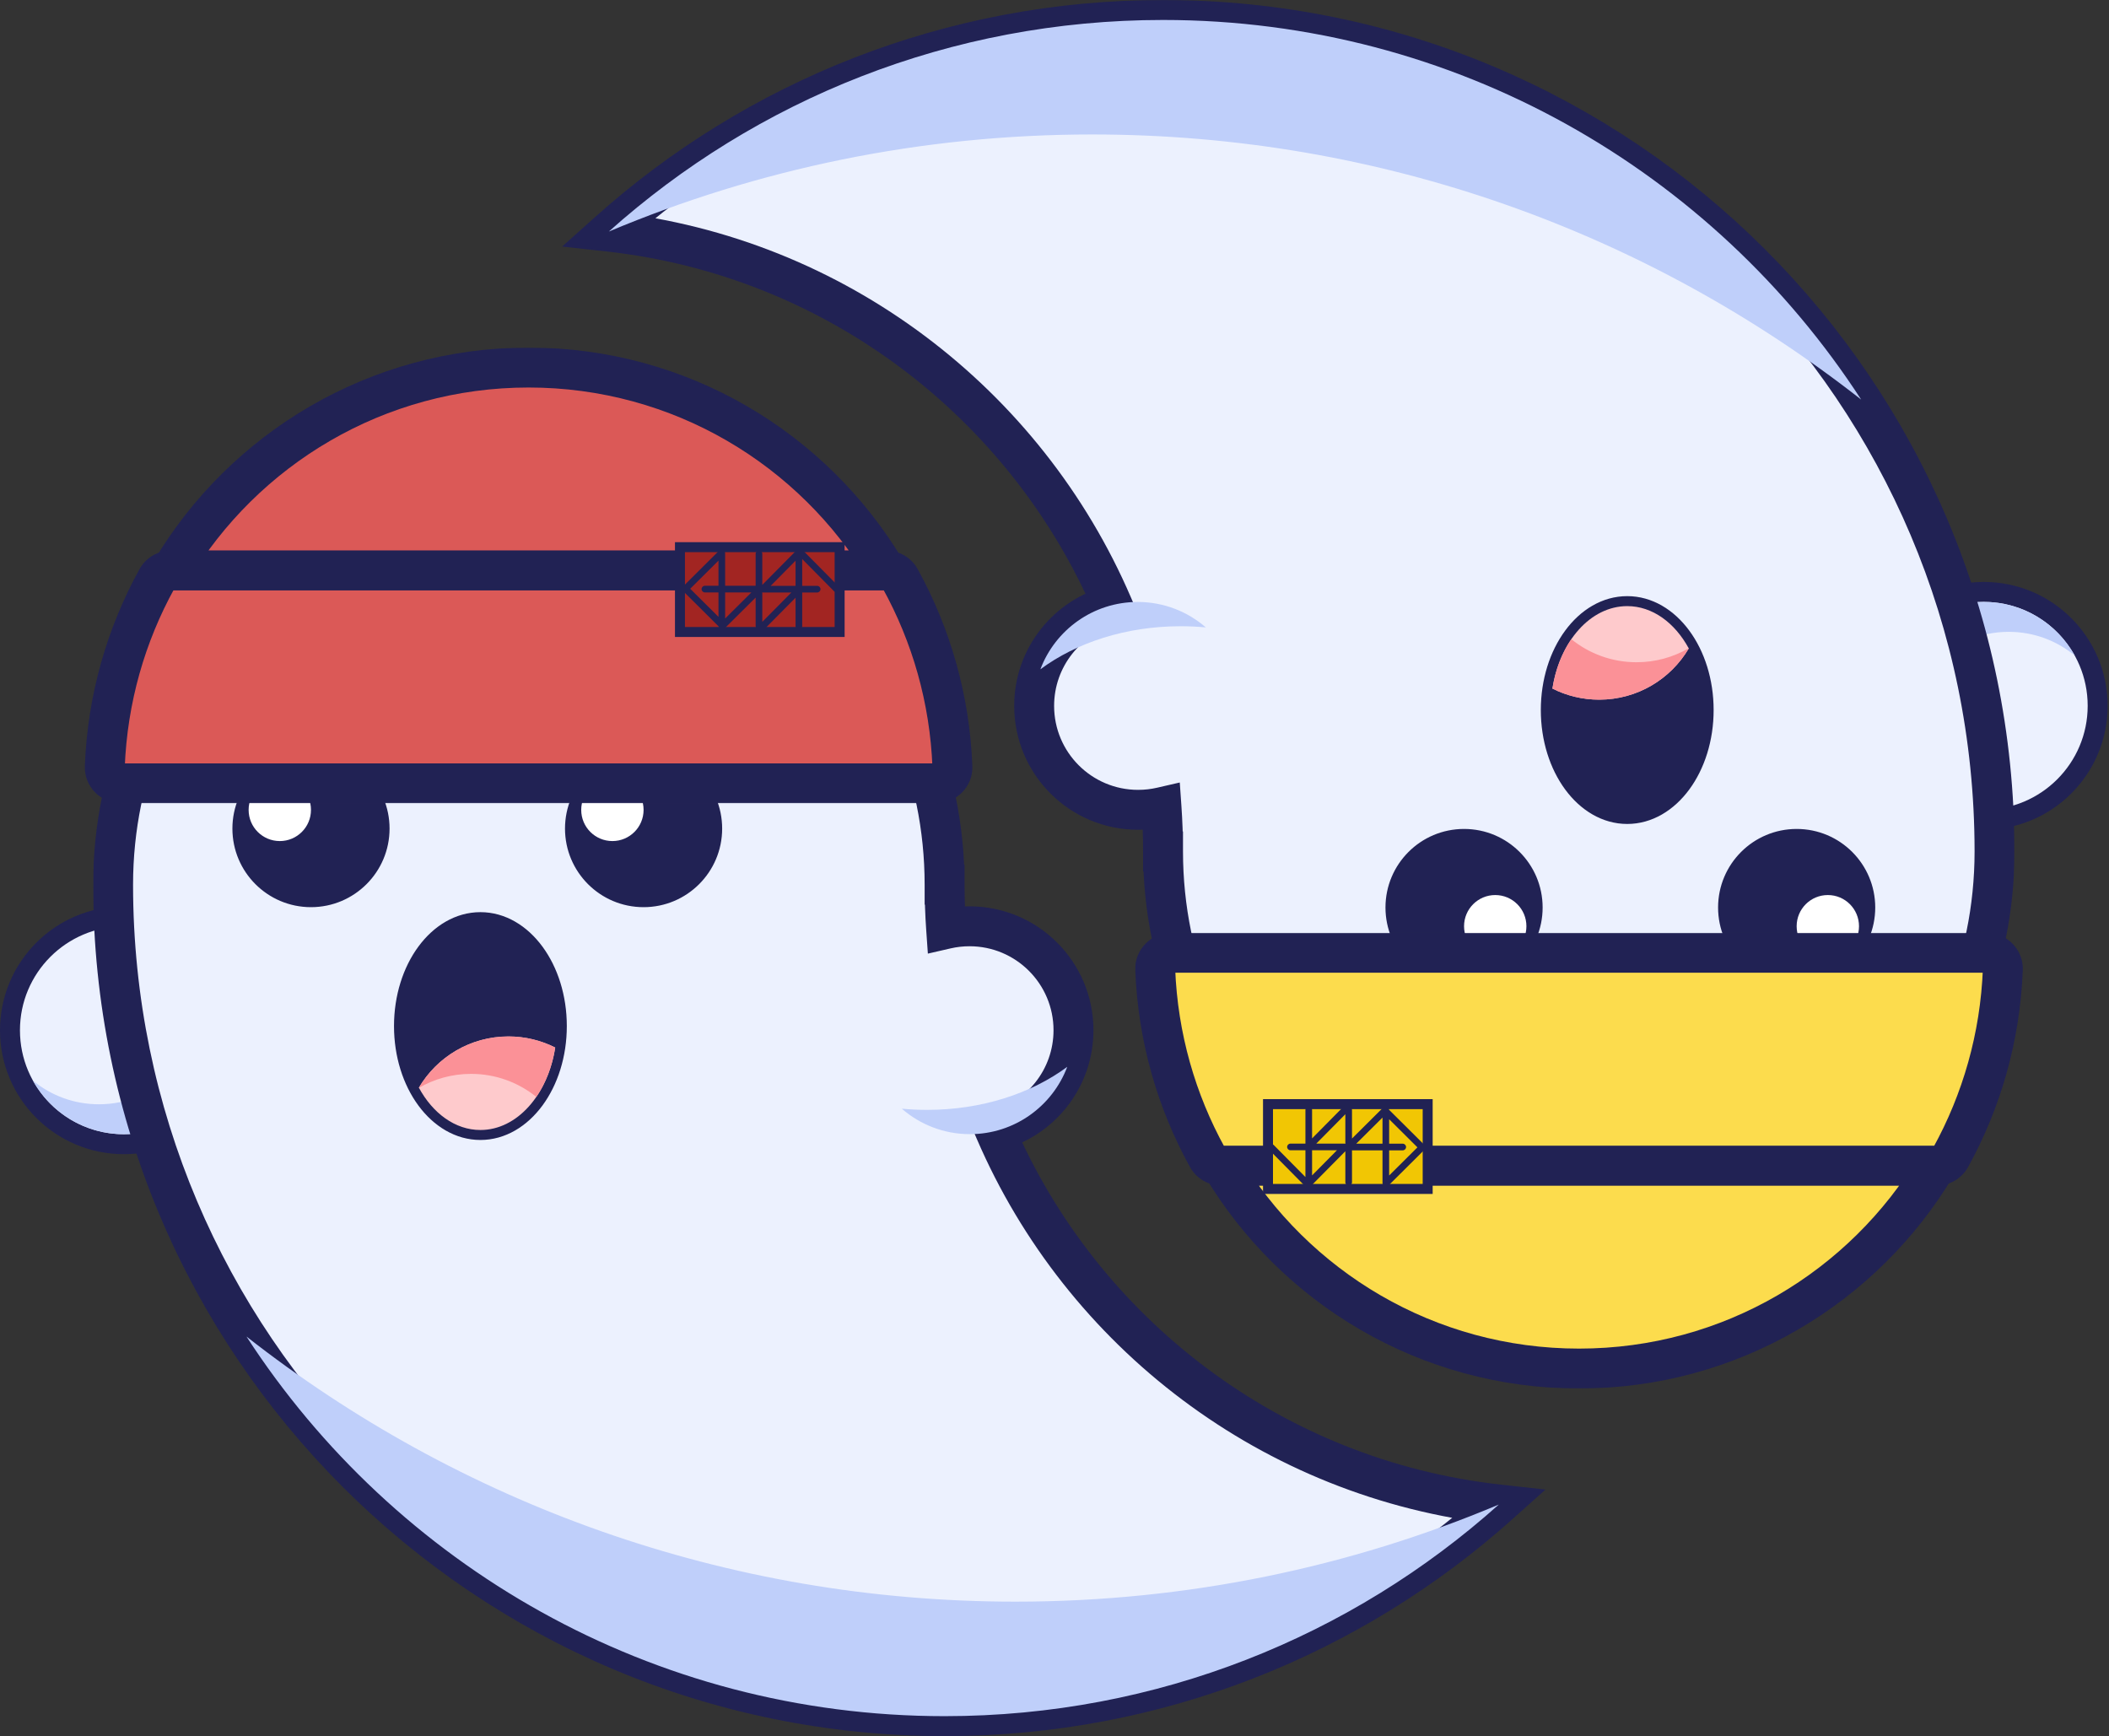 <svg width="1268" height="1044" viewBox="0 0 1268 1044" fill="none" xmlns="http://www.w3.org/2000/svg">
<rect x="0" y="0" width="1268" height="1044" fill="#333333" stroke="none"/>
<circle cx="74.49" cy="619.49" r="68.49" fill="#ECF1FE" stroke="#212254" stroke-width="12"/>
<path fill-rule="evenodd" clip-rule="evenodd" d="M59.49 663.981C94.003 663.981 121.981 636.003 121.981 601.491C121.981 590.504 119.146 580.18 114.167 571.21C128.098 582.671 136.981 600.043 136.981 619.491C136.981 654.003 109.003 681.981 74.49 681.981C50.964 681.981 30.474 668.98 19.814 649.771C30.605 658.65 44.425 663.981 59.49 663.981Z" fill="#BFCFFA"/>
<mask id="path-3-outside-1_203_179" maskUnits="userSpaceOnUse" x="56" y="270" width="874" height="774" fill="black">
<rect fill="white" x="56" y="270" width="874" height="774"/>
<path fill-rule="evenodd" clip-rule="evenodd" d="M317.962 282C456.012 282 567.923 393.912 567.923 531.962H567.924C567.924 540.9 568.237 549.766 568.852 558.548C573.374 557.508 578.083 556.958 582.921 556.958C617.434 556.958 645.412 584.936 645.412 619.448C645.412 648.656 625.374 673.183 598.296 680.033C650.478 801.302 764.805 889.528 901.179 904.613C812.736 983.76 695.95 1031.89 567.924 1031.89C291.937 1031.89 68.185 808.246 68 532.303L68 531.962C68 393.912 179.912 282 317.962 282Z"/>
</mask>
<path fill-rule="evenodd" clip-rule="evenodd" d="M317.962 282C456.012 282 567.923 393.912 567.923 531.962H567.924C567.924 540.9 568.237 549.766 568.852 558.548C573.374 557.508 578.083 556.958 582.921 556.958C617.434 556.958 645.412 584.936 645.412 619.448C645.412 648.656 625.374 673.183 598.296 680.033C650.478 801.302 764.805 889.528 901.179 904.613C812.736 983.76 695.95 1031.89 567.924 1031.89C291.937 1031.89 68.185 808.246 68 532.303L68 531.962C68 393.912 179.912 282 317.962 282Z" fill="#ECF1FE"/>
<path d="M567.923 531.962H555.923V543.962H567.923V531.962ZM567.924 531.962H579.924V519.962H567.924V531.962ZM568.852 558.548L556.881 559.387L557.862 573.39L571.543 570.243L568.852 558.548ZM598.296 680.033L595.353 668.4L581.711 671.851L587.273 684.776L598.296 680.033ZM901.179 904.613L909.181 913.555L929.201 895.64L902.498 892.686L901.179 904.613ZM68 532.303L80 532.295V532.295L68 532.303ZM68 531.962H56L56 531.97L68 531.962ZM579.923 531.962C579.923 387.284 462.639 270 317.962 270V294C449.384 294 555.923 400.539 555.923 531.962H579.923ZM567.924 519.962H567.923V543.962H567.924V519.962ZM580.822 557.71C580.227 549.206 579.924 540.62 579.924 531.962H555.924C555.924 541.18 556.246 550.326 556.881 559.387L580.822 557.71ZM571.543 570.243C575.188 569.404 578.995 568.958 582.921 568.958V544.958C577.171 544.958 571.559 545.612 566.161 546.854L571.543 570.243ZM582.921 568.958C610.806 568.958 633.412 591.563 633.412 619.448H657.412C657.412 578.308 624.061 544.958 582.921 544.958V568.958ZM633.412 619.448C633.412 643.031 617.233 662.864 595.353 668.4L601.239 691.667C633.515 683.501 657.412 654.28 657.412 619.448H633.412ZM902.498 892.686C770.526 878.087 659.838 792.696 609.319 675.29L587.273 684.776C641.117 809.908 759.083 900.968 899.86 916.54L902.498 892.686ZM567.924 1043.89C699.016 1043.89 818.624 994.595 909.181 913.555L893.177 895.671C806.849 972.925 692.885 1019.89 567.924 1019.89V1043.89ZM56 532.311C56.189 814.878 285.313 1043.89 567.924 1043.89V1019.89C298.562 1019.89 80.18 801.614 80 532.295L56 532.311ZM56 531.97L56 532.311L80 532.295L80 531.954L56 531.97ZM317.962 270C173.284 270 56 387.284 56 531.962H80C80 400.539 186.539 294 317.962 294V270Z" fill="#212254" mask="url(#path-3-outside-1_203_179)"/>
<path fill-rule="evenodd" clip-rule="evenodd" d="M641.669 641.452C620.099 657.45 590.29 667.347 557.361 667.347C552.223 667.347 547.162 667.106 542.196 666.638C553.165 676.169 567.49 681.939 583.162 681.939C609.93 681.939 632.767 665.108 641.669 641.452Z" fill="#BFCFFA"/>
<path fill-rule="evenodd" clip-rule="evenodd" d="M148.188 803.631C237.285 941.006 391.991 1031.89 567.923 1031.89C695.922 1031.89 812.685 983.781 901.121 904.665C811.749 942.26 713.563 963.037 610.525 963.037C436.101 963.037 275.583 903.497 148.188 803.631Z" fill="#BFCFFA"/>
<circle cx="386.943" cy="498.217" r="44.244" fill="#212254" stroke="#212254" stroke-width="6"/>
<circle cx="368.195" cy="486.968" r="21.747" fill="white" stroke="#212254" stroke-width="6"/>
<circle cx="186.973" cy="498.217" r="44.244" fill="#212254" stroke="#212254" stroke-width="6"/>
<circle cx="168.226" cy="486.968" r="21.747" fill="white" stroke="#212254" stroke-width="6"/>
<path d="M288.839 682.439C302.71 682.439 315.016 674.787 323.747 662.913C332.479 651.038 337.788 634.777 337.788 616.948C337.788 599.12 332.479 582.859 323.747 570.984C315.016 559.11 302.71 551.458 288.839 551.458C274.969 551.458 262.662 559.11 253.932 570.984C245.2 582.859 239.89 599.12 239.89 616.948C239.89 634.777 245.2 651.038 253.932 662.913C262.662 674.787 274.969 682.439 288.839 682.439Z" fill="#212254" stroke="#212254" stroke-width="6"/>
<path fill-rule="evenodd" clip-rule="evenodd" d="M251.834 653.998C262.701 635.565 282.758 623.197 305.705 623.197C315.812 623.197 325.359 625.597 333.807 629.857C329.433 658.176 310.962 679.439 288.84 679.439C273.661 679.439 260.201 669.429 251.834 653.998Z" fill="#FECACC"/>
<path fill-rule="evenodd" clip-rule="evenodd" d="M305.705 623.197C282.758 623.197 262.701 635.565 251.834 653.998C251.852 654.031 251.87 654.065 251.888 654.098C261.097 648.754 271.795 645.694 283.209 645.694C298.074 645.694 311.727 650.884 322.454 659.552C328.05 651.39 332.057 641.189 333.807 629.857C325.359 625.597 315.812 623.197 305.705 623.197Z" fill="#FB9197"/>
<mask id="path-14-outside-2_203_179" maskUnits="userSpaceOnUse" x="81.024" y="209" width="473" height="146" fill="black">
<rect fill="white" x="81.024" y="209" width="473" height="146"/>
<path fill-rule="evenodd" clip-rule="evenodd" d="M532.606 343H103.024C146.66 269.932 226.523 221 317.815 221C409.106 221 488.969 269.932 532.606 343Z"/>
</mask>
<path fill-rule="evenodd" clip-rule="evenodd" d="M532.606 343H103.024C146.66 269.932 226.523 221 317.815 221C409.106 221 488.969 269.932 532.606 343Z" fill="#DB5957"/>
<path d="M103.024 343L92.721 336.847L81.88 355H103.024V343ZM532.606 343V355H553.749L542.908 336.847L532.606 343ZM103.024 355H532.606V331H103.024V355ZM113.326 349.153C154.887 279.561 230.92 233 317.815 233V209C222.127 209 138.434 260.304 92.721 336.847L113.326 349.153ZM317.815 233C404.71 233 480.742 279.561 522.303 349.153L542.908 336.847C497.195 260.304 413.502 209 317.815 209V233Z" fill="#212254" mask="url(#path-14-outside-2_203_179)"/>
<mask id="path-16-outside-3_203_179" maskUnits="userSpaceOnUse" x="50" y="331" width="535" height="152" fill="black">
<rect fill="white" x="50" y="331" width="535" height="152"/>
<path fill-rule="evenodd" clip-rule="evenodd" d="M102.972 343C99.41 343 96.104 344.886 94.384 348.005C75.775 381.738 64.583 420.136 63.007 461.001C62.794 466.519 67.292 471 72.815 471H562.815C568.338 471 572.835 466.519 572.622 461.001C571.047 420.136 559.855 381.738 541.246 348.005C539.525 344.886 536.219 343 532.658 343H102.972Z"/>
</mask>
<path fill-rule="evenodd" clip-rule="evenodd" d="M102.972 343C99.41 343 96.104 344.886 94.384 348.005C75.775 381.738 64.583 420.136 63.007 461.001C62.794 466.519 67.292 471 72.815 471H562.815C568.338 471 572.835 466.519 572.622 461.001C571.047 420.136 559.855 381.738 541.246 348.005C539.525 344.886 536.219 343 532.658 343H102.972Z" fill="#DB5957"/>
<path d="M541.246 348.005L530.738 353.801L541.246 348.005ZM572.622 461.001L584.613 460.538L572.622 461.001ZM94.384 348.005L83.877 342.209L94.384 348.005ZM83.877 342.209C64.386 377.54 52.666 417.759 51.016 460.538L74.998 461.463C76.5 422.513 87.163 385.937 104.891 353.801L83.877 342.209ZM72.815 483H562.815V459H72.815V483ZM584.613 460.538C582.964 417.759 571.243 377.54 551.753 342.209L530.738 353.801C548.466 385.937 559.129 422.513 560.631 461.463L584.613 460.538ZM532.658 331H102.972V355H532.658V331ZM551.753 342.209C547.848 335.13 540.436 331 532.658 331V355C532.002 355 531.202 354.643 530.738 353.801L551.753 342.209ZM562.815 483C574.84 483 585.1 473.163 584.613 460.538L560.631 461.463C560.57 459.876 561.835 459 562.815 459V483ZM51.016 460.538C50.529 473.163 60.79 483 72.815 483V459C73.794 459 75.06 459.876 74.998 461.463L51.016 460.538ZM104.891 353.801C104.427 354.643 103.628 355 102.972 355V331C95.193 331 87.781 335.13 83.877 342.209L104.891 353.801Z" fill="#212254" mask="url(#path-16-outside-3_203_179)"/>
<rect x="408.815" y="329" width="96" height="51" fill="#A22522" stroke="#212254" stroke-width="6"/>
<path fill-rule="evenodd" clip-rule="evenodd" d="M434.473 332.5C434.473 332.501 434.473 332.502 434.474 332.502H434.475C434.476 332.502 434.476 332.502 434.476 332.503V352.711C434.476 353.264 434.924 353.711 435.476 353.711H454.815C455.367 353.711 455.815 353.264 455.815 352.711V333.002C455.815 332.726 456.039 332.502 456.315 332.502C456.591 332.502 456.815 332.726 456.815 333.002V376.421C456.815 376.697 456.591 376.921 456.315 376.921C456.039 376.921 455.815 376.697 455.815 376.421V358.11C455.815 357.22 454.74 356.774 454.11 357.401L435.183 376.218V376.218V376.218L434.476 376.922C434.475 376.922 434.474 376.922 434.474 376.922C434.473 376.922 434.473 376.922 434.472 376.922C434.472 376.921 434.471 376.921 434.47 376.921H434.175C433.789 376.921 433.476 376.608 433.476 376.222C433.476 376.036 433.402 375.857 433.27 375.726L412.138 354.711C411.747 354.323 411.747 353.69 412.138 353.301L433.412 332.145C433.607 331.951 433.922 331.951 434.117 332.145L434.473 332.499C434.474 332.499 434.474 332.5 434.473 332.5ZM433.476 372.116C433.476 373.006 432.402 373.453 431.771 372.825L413.56 354.715C413.167 354.324 413.167 353.688 413.56 353.297L431.771 335.187C432.402 334.56 433.476 335.007 433.476 335.896V352.711C433.476 353.264 433.028 353.711 432.476 353.711H423.807C423.531 353.711 423.307 353.935 423.307 354.211C423.307 354.488 423.531 354.711 423.807 354.711H432.476C433.028 354.711 433.476 355.159 433.476 355.711V372.116ZM453.677 356.421C454.31 355.792 453.864 354.711 452.972 354.711H435.476C434.924 354.711 434.476 355.159 434.476 355.711V373.106C434.476 373.996 435.55 374.443 436.181 373.816L453.677 356.421ZM480.79 332.506C480.79 332.506 480.79 332.506 480.79 332.506H480.807C480.811 332.506 480.814 332.51 480.814 332.514V352.755C480.814 353.307 481.262 353.755 481.814 353.755H491.312C491.588 353.755 491.812 353.978 491.812 354.255C491.812 354.531 491.588 354.755 491.312 354.755H481.814C481.262 354.755 480.814 355.202 480.814 355.755V376.504C480.814 376.78 480.591 377.004 480.314 377.004C480.038 377.004 479.814 376.78 479.814 376.504V358.174C479.814 357.281 478.732 356.836 478.103 357.471L459.174 376.607C458.979 376.805 458.659 376.805 458.464 376.607C458.271 376.412 458.271 376.099 458.464 375.904L477.699 356.458C478.324 355.826 477.876 354.755 476.988 354.755H458.845C458.831 354.755 458.819 354.743 458.819 354.729C458.819 354.722 458.816 354.715 458.812 354.71L458.613 354.509C458.337 354.231 458.337 353.783 458.613 353.505L479.732 332.154C479.927 331.957 480.247 331.957 480.443 332.154L480.79 332.506V332.506ZM478.103 335.222C478.732 334.587 479.814 335.032 479.814 335.926V352.755C479.814 353.307 479.367 353.755 478.814 353.755H462.168C461.279 353.755 460.832 352.683 461.457 352.051L478.103 335.222ZM502.43 354.359C502.626 354.556 502.946 354.556 503.141 354.359C503.334 354.164 503.334 353.85 503.141 353.655L481.873 332.154C481.677 331.957 481.358 331.957 481.162 332.154C480.97 332.349 480.97 332.663 481.162 332.858L502.43 354.359Z" fill="#212254"/>
<path d="M434.473 332.5L435.53 333.565L435.532 333.563L434.473 332.5ZM454.11 357.401L455.167 358.464V358.464L454.11 357.401ZM435.183 376.218L434.125 375.155L433.683 375.594V376.218H435.183ZM435.183 376.218L436.241 377.282L436.683 376.842V376.218H435.183ZM434.476 376.922L433.418 375.858L433.417 375.859L434.476 376.922ZM434.474 376.922L434.565 375.425L434.56 375.425L434.474 376.922ZM434.472 376.922L433.414 377.985L433.416 377.987L434.472 376.922ZM433.27 375.726L434.328 374.663L433.27 375.726ZM412.138 354.711L413.196 353.648H413.196L412.138 354.711ZM412.138 353.301L411.08 352.238L411.08 352.238L412.138 353.301ZM433.412 332.145L434.47 333.209V333.209L433.412 332.145ZM434.117 332.145L433.06 333.209L433.06 333.209L434.117 332.145ZM434.473 332.499L435.532 331.436L435.531 331.435L434.473 332.499ZM431.771 372.825L430.713 373.889H430.713L431.771 372.825ZM413.56 354.715L412.502 355.779L412.502 355.779L413.56 354.715ZM413.56 353.297L412.502 352.234H412.502L413.56 353.297ZM431.771 335.187L430.713 334.124L430.713 334.124L431.771 335.187ZM453.677 356.421L452.619 355.357L452.619 355.357L453.677 356.421ZM436.181 373.816L435.124 372.752H435.124L436.181 373.816ZM480.79 332.506L481.85 333.567L482.29 333.128V332.506H480.79ZM478.103 357.471L479.17 358.526H479.17L478.103 357.471ZM459.174 376.607L460.241 377.662L460.241 377.662L459.174 376.607ZM458.464 376.607L459.53 375.552L459.53 375.552L458.464 376.607ZM458.464 375.904L457.397 374.849L458.464 375.904ZM477.699 356.458L476.633 355.403V355.403L477.699 356.458ZM458.812 354.71L457.745 355.765L457.745 355.765L458.812 354.71ZM458.613 354.509L457.546 355.564L458.613 354.509ZM458.613 353.505L459.679 354.56L459.679 354.56L458.613 353.505ZM479.732 332.154L478.665 331.099L478.665 331.099L479.732 332.154ZM480.443 332.154L481.509 331.099L481.509 331.099L480.443 332.154ZM480.79 332.506H482.29V331.889L481.857 331.451L480.79 332.506ZM478.103 335.222L479.17 336.277L479.17 336.277L478.103 335.222ZM461.457 352.051L460.39 350.996L461.457 352.051ZM503.141 354.359L502.075 353.304L502.075 353.304L503.141 354.359ZM502.43 354.359L503.497 353.304L503.497 353.304L502.43 354.359ZM503.141 353.655L502.075 354.71L502.075 354.71L503.141 353.655ZM481.873 332.154L482.94 331.1L482.94 331.099L481.873 332.154ZM481.162 332.154L480.096 331.099L480.096 331.1L481.162 332.154ZM481.162 332.858L480.096 333.912L480.096 333.912L481.162 332.858ZM434.474 331.002C435.811 331.002 436.481 332.621 435.53 333.565L433.417 331.436C432.464 332.38 433.135 334.002 434.474 334.002V331.002ZM434.475 331.002H434.474V334.002H434.475V331.002ZM435.976 332.503C435.976 331.675 435.305 331.002 434.475 331.002V334.002C433.646 334.002 432.976 333.33 432.976 332.503H435.976ZM435.976 352.711V332.503H432.976V352.711H435.976ZM435.476 352.211C435.752 352.211 435.976 352.435 435.976 352.711H432.976C432.976 354.092 434.095 355.211 435.476 355.211V352.211ZM454.815 352.211H435.476V355.211H454.815V352.211ZM454.315 352.711C454.315 352.435 454.539 352.211 454.815 352.211V355.211C456.195 355.211 457.315 354.092 457.315 352.711H454.315ZM454.315 333.002V352.711H457.315V333.002H454.315ZM456.315 331.002C455.21 331.002 454.315 331.897 454.315 333.002H457.315C457.315 333.554 456.867 334.002 456.315 334.002V331.002ZM458.315 333.002C458.315 331.897 457.419 331.002 456.315 331.002V334.002C455.762 334.002 455.315 333.554 455.315 333.002H458.315ZM458.315 376.421V333.002H455.315V376.421H458.315ZM456.315 378.421C457.419 378.421 458.315 377.526 458.315 376.421H455.315C455.315 375.869 455.762 375.421 456.315 375.421V378.421ZM454.315 376.421C454.315 377.526 455.21 378.421 456.315 378.421V375.421C456.867 375.421 457.315 375.869 457.315 376.421H454.315ZM454.315 358.11V376.421H457.315V358.11H454.315ZM455.167 358.464C454.852 358.778 454.315 358.555 454.315 358.11H457.315C457.315 355.886 454.629 354.769 453.052 356.337L455.167 358.464ZM436.24 377.282L455.167 358.464L453.052 356.337L434.125 375.155L436.24 377.282ZM436.683 376.218V376.218H433.683V376.218H436.683ZM436.683 376.218V376.218H433.683V376.218H436.683ZM435.533 377.985L436.241 377.282L434.125 375.155L433.418 375.858L435.533 377.985ZM434.383 378.42C434.796 378.445 435.22 378.298 435.534 377.984L433.417 375.859C433.73 375.547 434.153 375.4 434.565 375.425L434.383 378.42ZM433.416 377.987C433.684 378.252 434.032 378.399 434.387 378.42L434.56 375.425C434.914 375.445 435.262 375.592 435.528 375.857L433.416 377.987ZM434.47 378.421C434.076 378.421 433.695 378.265 433.414 377.985L435.531 375.859C435.248 375.578 434.866 375.421 434.47 375.421V378.421ZM434.175 378.421H434.47V375.421H434.175V378.421ZM431.976 376.222C431.976 377.436 432.961 378.421 434.175 378.421V375.421C434.618 375.421 434.976 375.78 434.976 376.222H431.976ZM432.212 376.79C432.061 376.64 431.976 376.435 431.976 376.222H434.976C434.976 375.637 434.743 375.075 434.328 374.663L432.212 376.79ZM411.08 355.775L432.212 376.79L434.328 374.663L413.196 353.648L411.08 355.775ZM411.08 352.238C410.099 353.213 410.099 354.8 411.08 355.775L413.196 353.648C413.394 353.846 413.394 354.167 413.196 354.365L411.08 352.238ZM432.355 331.081L411.08 352.238L413.196 354.365L434.47 333.209L432.355 331.081ZM435.175 331.081C434.395 330.306 433.135 330.306 432.355 331.081L434.47 333.209C434.08 333.596 433.45 333.596 433.06 333.209L435.175 331.081ZM435.531 331.435L435.175 331.081L433.06 333.209L433.415 333.562L435.531 331.435ZM435.532 333.563C436.121 332.976 436.121 332.023 435.532 331.436L433.414 333.561C432.827 332.976 432.826 332.024 433.414 331.438L435.532 333.563ZM430.713 373.889C432.29 375.457 434.976 374.34 434.976 372.116H431.976C431.976 371.671 432.513 371.448 432.829 371.762L430.713 373.889ZM412.502 355.779L430.713 373.889L432.829 371.762L414.618 353.652L412.502 355.779ZM412.502 352.234C411.519 353.211 411.519 354.802 412.502 355.779L414.618 353.652C414.814 353.847 414.814 354.165 414.618 354.361L412.502 352.234ZM430.713 334.124L412.502 352.234L414.618 354.361L432.829 336.251L430.713 334.124ZM434.976 335.896C434.976 333.673 432.29 332.556 430.713 334.124L432.829 336.251C432.513 336.565 431.976 336.341 431.976 335.896H434.976ZM434.976 352.711V335.896H431.976V352.711H434.976ZM432.476 355.211C433.857 355.211 434.976 354.092 434.976 352.711H431.976C431.976 352.435 432.2 352.211 432.476 352.211V355.211ZM423.807 355.211H432.476V352.211H423.807V355.211ZM424.807 354.211C424.807 354.764 424.359 355.211 423.807 355.211V352.211C422.702 352.211 421.807 353.107 421.807 354.211H424.807ZM423.807 353.211C424.359 353.211 424.807 353.659 424.807 354.211H421.807C421.807 355.316 422.702 356.211 423.807 356.211V353.211ZM432.476 353.211H423.807V356.211H432.476V353.211ZM434.976 355.711C434.976 354.331 433.857 353.211 432.476 353.211V356.211C432.2 356.211 431.976 355.988 431.976 355.711H434.976ZM434.976 372.116V355.711H431.976V372.116H434.976ZM452.972 356.211C452.526 356.211 452.303 355.671 452.619 355.357L454.735 357.484C456.317 355.912 455.203 353.211 452.972 353.211V356.211ZM435.476 356.211H452.972V353.211H435.476V356.211ZM435.976 355.711C435.976 355.988 435.752 356.211 435.476 356.211V353.211C434.095 353.211 432.976 354.331 432.976 355.711H435.976ZM435.976 373.106V355.711H432.976V373.106H435.976ZM435.124 372.752C435.439 372.438 435.976 372.662 435.976 373.106H432.976C432.976 375.33 435.662 376.447 437.239 374.879L435.124 372.752ZM452.619 355.357L435.124 372.752L437.239 374.879L454.735 357.484L452.619 355.357ZM480.79 331.006C482.154 331.006 482.777 332.642 481.85 333.567L479.73 331.445C478.803 332.371 479.427 334.006 480.79 334.006V331.006ZM480.807 331.006H480.79V334.006H480.807V331.006ZM482.314 332.514C482.314 331.682 481.64 331.006 480.807 331.006V334.006C479.982 334.006 479.314 333.338 479.314 332.514H482.314ZM482.314 352.755V332.514H479.314V352.755H482.314ZM481.814 352.255C482.091 352.255 482.314 352.478 482.314 352.755H479.314C479.314 354.135 480.434 355.255 481.814 355.255V352.255ZM491.312 352.255H481.814V355.255H491.312V352.255ZM493.312 354.255C493.312 353.15 492.417 352.255 491.312 352.255V355.255C490.76 355.255 490.312 354.807 490.312 354.255H493.312ZM491.312 356.255C492.417 356.255 493.312 355.359 493.312 354.255H490.312C490.312 353.702 490.76 353.255 491.312 353.255V356.255ZM481.814 356.255H491.312V353.255H481.814V356.255ZM482.314 355.755C482.314 356.031 482.091 356.255 481.814 356.255V353.255C480.434 353.255 479.314 354.374 479.314 355.755H482.314ZM482.314 376.504V355.755H479.314V376.504H482.314ZM480.314 378.504C481.419 378.504 482.314 377.608 482.314 376.504H479.314C479.314 375.951 479.762 375.504 480.314 375.504V378.504ZM478.314 376.504C478.314 377.608 479.21 378.504 480.314 378.504V375.504C480.867 375.504 481.314 375.951 481.314 376.504H478.314ZM478.314 358.174V376.504H481.314V358.174H478.314ZM479.17 358.526C478.856 358.843 478.314 358.621 478.314 358.174H481.314C481.314 355.94 478.608 354.828 477.037 356.416L479.17 358.526ZM460.241 377.662L479.17 358.526L477.037 356.416L458.108 375.552L460.241 377.662ZM457.397 377.662C458.18 378.453 459.458 378.453 460.241 377.662L458.108 375.552C458.499 375.157 459.139 375.157 459.53 375.552L457.397 377.662ZM457.397 374.849C456.626 375.628 456.626 376.883 457.397 377.662L459.53 375.552C459.915 375.942 459.915 376.569 459.53 376.959L457.397 374.849ZM476.633 355.403L457.397 374.849L459.53 376.959L478.766 357.513L476.633 355.403ZM476.988 356.255C476.544 356.255 476.32 355.719 476.633 355.403L478.766 357.513C480.327 355.934 479.209 353.255 476.988 353.255V356.255ZM458.845 356.255H476.988V353.255H458.845V356.255ZM457.319 354.729C457.319 355.571 458.002 356.255 458.845 356.255V353.255C459.659 353.255 460.319 353.914 460.319 354.729H457.319ZM457.745 355.765C457.472 355.489 457.319 355.116 457.319 354.729H460.319C460.319 354.327 460.161 353.941 459.878 353.655L457.745 355.765ZM457.546 355.564L457.745 355.765L459.878 353.655L459.679 353.454L457.546 355.564ZM457.546 352.45C456.693 353.313 456.693 354.701 457.546 355.564L459.679 353.454C459.982 353.761 459.982 354.253 459.679 354.56L457.546 352.45ZM478.665 331.099L457.546 352.45L459.679 354.56L480.798 333.209L478.665 331.099ZM481.509 331.099C480.726 330.308 479.448 330.308 478.665 331.099L480.798 333.209C480.407 333.605 479.768 333.605 479.376 333.209L481.509 331.099ZM481.857 331.451L481.509 331.099L479.376 333.209L479.724 333.561L481.857 331.451ZM482.29 332.506V332.506H479.29V332.506H482.29ZM481.314 335.926C481.314 333.692 478.608 332.579 477.037 334.167L479.17 336.277C478.856 336.595 478.314 336.372 478.314 335.926H481.314ZM481.314 352.755V335.926H478.314V352.755H481.314ZM478.814 355.255C480.195 355.255 481.314 354.135 481.314 352.755H478.314C478.314 352.478 478.538 352.255 478.814 352.255V355.255ZM462.168 355.255H478.814V352.255H462.168V355.255ZM460.39 350.996C458.829 352.575 459.947 355.255 462.168 355.255V352.255C462.612 352.255 462.836 352.79 462.523 353.106L460.39 350.996ZM477.037 334.167L460.39 350.996L462.523 353.106L479.17 336.277L477.037 334.167ZM502.075 353.304C502.466 352.908 503.105 352.908 503.497 353.304L501.364 355.413C502.147 356.205 503.425 356.205 504.208 355.413L502.075 353.304ZM502.075 354.71C501.69 354.321 501.69 353.693 502.075 353.304L504.208 355.414C504.979 354.634 504.979 353.38 504.208 352.601L502.075 354.71ZM480.807 333.209L502.075 354.71L504.208 352.601L482.94 331.1L480.807 333.209ZM482.229 333.209C481.837 333.605 481.198 333.605 480.807 333.209L482.94 331.099C482.157 330.308 480.879 330.308 480.096 331.099L482.229 333.209ZM482.229 331.803C482.614 332.192 482.614 332.82 482.229 333.209L480.096 331.1C479.325 331.879 479.325 333.133 480.096 333.912L482.229 331.803ZM503.497 353.304L482.229 331.803L480.096 333.912L501.364 355.413L503.497 353.304Z" fill="#212254"/>
<circle cx="1192.69" cy="424.395" r="68.49" transform="rotate(-180 1192.69 424.395)" fill="#ECF1FE" stroke="#212254" stroke-width="12"/>
<path fill-rule="evenodd" clip-rule="evenodd" d="M1207.69 379.905C1173.18 379.905 1145.2 407.883 1145.2 442.395C1145.2 453.381 1148.03 463.706 1153.01 472.676C1139.08 461.215 1130.2 443.842 1130.2 424.395C1130.2 389.883 1158.18 361.905 1192.69 361.905C1216.22 361.905 1236.7 374.905 1247.37 394.115C1236.57 385.236 1222.75 379.905 1207.69 379.905Z" fill="#BFCFFA"/>
<mask id="path-23-outside-4_203_179" maskUnits="userSpaceOnUse" x="337.179" y="-0.115" width="874" height="774" fill="black">
<rect fill="white" x="337.179" y="-0.115" width="874" height="774"/>
<path fill-rule="evenodd" clip-rule="evenodd" d="M949.217 761.885C811.167 761.885 699.256 649.974 699.256 511.924H699.255C699.255 502.985 698.943 494.119 698.327 485.337C693.805 486.378 689.096 486.927 684.258 486.927C649.745 486.927 621.768 458.949 621.768 424.437C621.768 395.23 641.805 370.703 668.883 363.852C616.702 242.584 502.374 154.358 366 139.272C454.443 60.125 571.229 12 699.256 12C975.242 12 1198.99 235.639 1199.18 511.582L1199.18 511.924C1199.18 649.974 1087.27 761.885 949.217 761.885Z"/>
</mask>
<path fill-rule="evenodd" clip-rule="evenodd" d="M949.217 761.885C811.167 761.885 699.256 649.974 699.256 511.924H699.255C699.255 502.985 698.943 494.119 698.327 485.337C693.805 486.378 689.096 486.927 684.258 486.927C649.745 486.927 621.768 458.949 621.768 424.437C621.768 395.23 641.805 370.703 668.883 363.852C616.702 242.584 502.374 154.358 366 139.272C454.443 60.125 571.229 12 699.256 12C975.242 12 1198.99 235.639 1199.18 511.582L1199.18 511.924C1199.18 649.974 1087.27 761.885 949.217 761.885Z" fill="#ECF1FE"/>
<path d="M699.256 511.924H711.256V499.924H699.256V511.924ZM699.255 511.924H687.255V523.924H699.255V511.924ZM698.327 485.337L710.298 484.499L709.317 470.495L695.637 473.643L698.327 485.337ZM668.883 363.852L671.826 375.485L685.468 372.034L679.906 359.109L668.883 363.852ZM366 139.272L357.998 130.33L337.978 148.246L364.681 151.2L366 139.272ZM1199.18 511.582L1187.18 511.59V511.59L1199.18 511.582ZM1199.18 511.924H1211.18L1211.18 511.916L1199.18 511.924ZM687.256 511.924C687.256 656.601 804.54 773.885 949.217 773.885V749.885C817.795 749.885 711.256 643.346 711.256 511.924H687.256ZM699.255 523.924H699.256V499.924H699.255V523.924ZM686.357 486.176C686.952 494.679 687.255 503.265 687.255 511.924H711.255C711.255 502.705 710.933 493.56 710.298 484.499L686.357 486.176ZM695.637 473.643C691.991 474.482 688.184 474.927 684.258 474.927V498.927C690.008 498.927 695.62 498.274 701.018 497.032L695.637 473.643ZM684.258 474.927C656.373 474.927 633.768 452.322 633.768 424.437H609.768C609.768 465.577 643.118 498.927 684.258 498.927V474.927ZM633.768 424.437C633.768 400.855 649.946 381.021 671.826 375.485L665.94 352.219C633.664 360.384 609.768 389.605 609.768 424.437H633.768ZM364.681 151.2C496.653 165.798 607.341 251.189 657.86 368.595L679.906 359.109C626.062 233.978 508.096 142.917 367.319 127.345L364.681 151.2ZM699.256 6.10352e-05C568.164 6.10352e-05 448.555 49.29 357.998 130.33L374.002 148.214C460.33 70.96 574.294 24 699.256 24V6.10352e-05ZM1211.18 511.574C1210.99 229.007 981.867 6.10352e-05 699.256 6.10352e-05V24C968.617 24 1187 242.271 1187.18 511.59L1211.18 511.574ZM1211.18 511.916L1211.18 511.574L1187.18 511.59L1187.18 511.932L1211.18 511.916ZM949.217 773.885C1093.89 773.885 1211.18 656.601 1211.18 511.924H1187.18C1187.18 643.346 1080.64 749.885 949.217 749.885V773.885Z" fill="#212254" mask="url(#path-23-outside-4_203_179)"/>
<path fill-rule="evenodd" clip-rule="evenodd" d="M625.51 402.433C647.08 386.435 676.89 376.538 709.818 376.538C714.956 376.538 720.017 376.779 724.983 377.246C714.014 367.716 699.689 361.946 684.017 361.946C657.249 361.946 634.412 378.777 625.51 402.433Z" fill="#BFCFFA"/>
<path fill-rule="evenodd" clip-rule="evenodd" d="M1118.99 240.254C1029.89 102.879 875.188 12 699.256 12C571.257 12 454.494 60.104 366.059 139.22C455.43 101.626 553.616 80.848 656.654 80.848C831.079 80.848 991.596 140.388 1118.99 240.254Z" fill="#BFCFFA"/>
<circle cx="880.237" cy="545.668" r="44.244" transform="rotate(-180 880.237 545.668)" fill="#212254" stroke="#212254" stroke-width="6"/>
<circle cx="898.984" cy="556.917" r="21.747" transform="rotate(-180 898.984 556.917)" fill="white" stroke="#212254" stroke-width="6"/>
<circle cx="1080.21" cy="545.668" r="44.244" transform="rotate(-180 1080.21 545.668)" fill="#212254" stroke="#212254" stroke-width="6"/>
<circle cx="1098.95" cy="556.917" r="21.747" transform="rotate(-180 1098.95 556.917)" fill="white" stroke="#212254" stroke-width="6"/>
<path d="M978.34 361.446C964.47 361.446 952.163 369.098 943.432 380.972C934.701 392.847 929.391 409.107 929.391 426.936C929.391 444.765 934.701 461.026 943.432 472.901C952.163 484.774 964.47 492.427 978.34 492.427C992.21 492.427 1004.52 484.774 1013.25 472.901C1021.98 461.026 1027.29 444.765 1027.29 426.936C1027.29 409.107 1021.98 392.847 1013.25 380.972C1004.52 369.098 992.21 361.446 978.34 361.446Z" fill="#212254" stroke="#212254" stroke-width="6"/>
<path fill-rule="evenodd" clip-rule="evenodd" d="M1015.35 389.887C1004.48 408.32 984.421 420.688 961.474 420.688C951.367 420.688 941.82 418.288 933.372 414.027C937.746 385.709 956.217 364.446 978.34 364.446C993.519 364.446 1006.98 374.456 1015.35 389.887Z" fill="#FECACC"/>
<path fill-rule="evenodd" clip-rule="evenodd" d="M961.474 420.688C984.421 420.688 1004.48 408.32 1015.35 389.887C1015.33 389.853 1015.31 389.82 1015.29 389.787C1006.08 395.131 995.384 398.191 983.971 398.191C969.105 398.191 955.452 393 944.725 384.333C939.13 392.494 935.122 402.696 933.372 414.027C941.82 418.288 951.367 420.688 961.474 420.688Z" fill="#FB9197"/>
<mask id="path-34-outside-5_203_179" maskUnits="userSpaceOnUse" x="713.156" y="688.885" width="473" height="146" fill="black">
<rect fill="white" x="713.156" y="688.885" width="473" height="146"/>
<path fill-rule="evenodd" clip-rule="evenodd" d="M734.573 700.885H1164.16C1120.52 773.953 1040.66 822.885 949.365 822.885C858.073 822.885 778.21 773.953 734.573 700.885Z"/>
</mask>
<path fill-rule="evenodd" clip-rule="evenodd" d="M734.573 700.885H1164.16C1120.52 773.953 1040.66 822.885 949.365 822.885C858.073 822.885 778.21 773.953 734.573 700.885Z" fill="#FCDC4D"/>
<path d="M1164.16 700.885L1174.46 707.038L1185.3 688.885H1164.16V700.885ZM734.573 700.885V688.885H713.43L724.271 707.038L734.573 700.885ZM1164.16 688.885H734.573V712.885H1164.16V688.885ZM1153.85 694.732C1112.29 764.324 1036.26 810.885 949.365 810.885V834.885C1045.05 834.885 1128.75 783.582 1174.46 707.038L1153.85 694.732ZM949.365 810.885C862.469 810.885 786.437 764.324 744.876 694.732L724.271 707.038C769.984 783.582 853.677 834.885 949.365 834.885V810.885Z" fill="#212254" mask="url(#path-34-outside-5_203_179)"/>
<mask id="path-36-outside-6_203_179" maskUnits="userSpaceOnUse" x="682.179" y="560.885" width="535" height="152" fill="black">
<rect fill="white" x="682.179" y="560.885" width="535" height="152"/>
<path fill-rule="evenodd" clip-rule="evenodd" d="M1164.21 700.885C1167.77 700.885 1171.07 698.999 1172.8 695.88C1191.4 662.147 1202.6 623.749 1204.17 582.885C1204.38 577.366 1199.89 572.885 1194.36 572.885H704.364C698.842 572.885 694.344 577.366 694.557 582.885C696.133 623.749 707.324 662.147 725.934 695.88C727.654 698.999 730.96 700.885 734.522 700.885L1164.21 700.885Z"/>
</mask>
<path fill-rule="evenodd" clip-rule="evenodd" d="M1164.21 700.885C1167.77 700.885 1171.07 698.999 1172.8 695.88C1191.4 662.147 1202.6 623.749 1204.17 582.885C1204.38 577.366 1199.89 572.885 1194.36 572.885H704.364C698.842 572.885 694.344 577.366 694.557 582.885C696.133 623.749 707.324 662.147 725.934 695.88C727.654 698.999 730.96 700.885 734.522 700.885L1164.21 700.885Z" fill="#FCDC4D"/>
<path d="M725.934 695.88L736.441 690.084L725.934 695.88ZM694.557 582.885L682.566 583.347L694.557 582.885ZM1172.8 695.88L1183.3 701.677L1172.8 695.88ZM1183.3 701.677C1202.79 666.346 1214.51 626.126 1216.16 583.347L1192.18 582.422C1190.68 621.372 1180.02 657.949 1162.29 690.084L1183.3 701.677ZM1194.36 560.885H704.364V584.885H1194.36V560.885ZM682.566 583.347C684.215 626.126 695.936 666.346 715.426 701.677L736.441 690.084C718.713 657.949 708.05 621.372 706.548 582.422L682.566 583.347ZM734.522 712.885H1164.21V688.885H734.522V712.885ZM715.426 701.677C719.331 708.755 726.743 712.885 734.522 712.885V688.885C735.177 688.885 735.977 689.243 736.441 690.084L715.426 701.677ZM704.364 560.885C692.339 560.885 682.079 570.722 682.566 583.347L706.548 582.422C706.609 584.01 705.344 584.885 704.364 584.885V560.885ZM1216.16 583.347C1216.65 570.722 1206.39 560.885 1194.36 560.885V584.885C1193.39 584.885 1192.12 584.01 1192.18 582.422L1216.16 583.347ZM1162.29 690.084C1162.75 689.243 1163.55 688.885 1164.21 688.885V712.885C1171.99 712.885 1179.4 708.755 1183.3 701.677L1162.29 690.084Z" fill="#212254" mask="url(#path-36-outside-6_203_179)"/>
<rect x="858.365" y="714.885" width="96" height="51" transform="rotate(-180 858.365 714.885)" fill="#F1C604" stroke="#212254" stroke-width="6"/>
<path fill-rule="evenodd" clip-rule="evenodd" d="M832.706 711.385C832.707 711.385 832.706 711.384 832.705 711.384H832.704C832.704 711.384 832.703 711.383 832.703 711.382V691.174C832.703 690.621 832.255 690.174 831.703 690.174H812.365C811.812 690.174 811.365 690.621 811.365 691.174V710.884C811.365 711.16 811.141 711.384 810.865 711.384C810.588 711.384 810.365 711.16 810.365 710.884V667.464C810.365 667.188 810.588 666.964 810.865 666.964C811.141 666.964 811.365 667.188 811.365 667.464V685.775C811.365 686.665 812.439 687.112 813.07 686.485L831.996 667.667V667.667V667.667L832.704 666.964C832.704 666.963 832.705 666.963 832.705 666.963C832.706 666.963 832.707 666.963 832.707 666.964C832.708 666.964 832.708 666.964 832.709 666.964H833.004C833.39 666.964 833.703 667.277 833.703 667.663C833.703 667.849 833.777 668.028 833.909 668.159L855.041 689.174C855.432 689.563 855.432 690.195 855.041 690.584L833.767 711.74C833.572 711.934 833.257 711.934 833.062 711.74L832.706 711.386C832.706 711.386 832.706 711.385 832.706 711.385ZM833.703 671.769C833.703 670.879 834.777 670.433 835.408 671.06L853.619 689.17C854.012 689.561 854.012 690.197 853.619 690.588L835.408 708.698C834.777 709.325 833.703 708.878 833.703 707.989V691.174C833.703 690.621 834.151 690.174 834.703 690.174H843.372C843.648 690.174 843.872 689.95 843.872 689.674C843.872 689.398 843.648 689.174 843.372 689.174H834.703C834.151 689.174 833.703 688.726 833.703 688.174V671.769ZM813.502 687.465C812.869 688.094 813.315 689.174 814.207 689.174H831.703C832.255 689.174 832.703 688.726 832.703 688.174V670.779C832.703 669.889 831.629 669.442 830.998 670.07L813.502 687.465ZM786.389 711.379C786.389 711.379 786.389 711.379 786.389 711.379H786.372C786.368 711.379 786.365 711.376 786.365 711.372V691.131C786.365 690.578 785.917 690.131 785.365 690.131H775.867C775.591 690.131 775.367 689.907 775.367 689.631C775.367 689.355 775.591 689.131 775.867 689.131H785.365C785.917 689.131 786.365 688.683 786.365 688.131V667.382C786.365 667.106 786.589 666.882 786.865 666.882C787.141 666.882 787.365 667.106 787.365 667.382V685.711C787.365 686.605 788.447 687.05 789.076 686.414L808.005 667.278C808.2 667.08 808.52 667.08 808.716 667.278C808.908 667.473 808.908 667.787 808.716 667.981L789.48 687.427C788.855 688.059 789.303 689.131 790.191 689.131H808.334C808.349 689.131 808.36 689.142 808.36 689.157C808.36 689.164 808.363 689.17 808.368 689.175L808.567 689.376C808.842 689.654 808.842 690.102 808.567 690.381L787.447 711.731C787.252 711.929 786.932 711.929 786.736 711.731L786.389 711.379V711.379ZM789.076 708.663C788.447 709.298 787.365 708.853 787.365 707.96V691.131C787.365 690.578 787.812 690.131 788.365 690.131H805.011C805.9 690.131 806.347 691.202 805.722 691.834L789.076 708.663ZM764.749 689.527C764.553 689.329 764.234 689.329 764.038 689.527C763.845 689.721 763.845 690.035 764.038 690.23L785.306 711.731C785.502 711.929 785.821 711.929 786.017 711.731C786.21 711.536 786.21 711.222 786.017 711.028L764.749 689.527Z" fill="#212254"/>
<path d="M832.706 711.385L831.649 710.32L831.647 710.323L832.706 711.385ZM813.07 686.485L812.012 685.421V685.421L813.07 686.485ZM831.996 667.667L833.054 668.731L833.496 668.291V667.667H831.996ZM831.996 667.667L830.939 666.603L830.496 667.043V667.667H831.996ZM832.704 666.964L833.761 668.027L833.762 668.026L832.704 666.964ZM832.705 666.963L832.614 668.46L832.619 668.46L832.705 666.963ZM832.707 666.964L833.766 665.901L833.763 665.898L832.707 666.964ZM833.909 668.159L832.851 669.223L833.909 668.159ZM855.041 689.174L853.984 690.237H853.984L855.041 689.174ZM855.041 690.584L856.099 691.648L856.099 691.648L855.041 690.584ZM833.767 711.74L832.709 710.677V710.677L833.767 711.74ZM833.062 711.74L834.12 710.677L834.12 710.677L833.062 711.74ZM832.706 711.386L831.647 712.449L831.648 712.45L832.706 711.386ZM835.408 671.06L836.466 669.996H836.466L835.408 671.06ZM853.619 689.17L854.677 688.106L854.677 688.106L853.619 689.17ZM853.619 690.588L854.677 691.652H854.677L853.619 690.588ZM835.408 708.698L836.466 709.761L836.466 709.761L835.408 708.698ZM813.502 687.465L814.56 688.528L814.56 688.528L813.502 687.465ZM830.998 670.07L832.056 671.133H832.056L830.998 670.07ZM786.389 711.379L785.329 710.318L784.889 710.757V711.379H786.389ZM789.076 686.414L788.009 685.359H788.009L789.076 686.414ZM808.005 667.278L806.938 666.223L806.938 666.223L808.005 667.278ZM808.716 667.278L807.649 668.333L807.649 668.333L808.716 667.278ZM808.716 667.981L809.782 669.036L808.716 667.981ZM789.48 687.427L790.546 688.482V688.482L789.48 687.427ZM808.368 689.175L809.434 688.12L809.434 688.12L808.368 689.175ZM808.567 689.376L809.633 688.321L808.567 689.376ZM808.567 690.381L807.5 689.326L807.5 689.326L808.567 690.381ZM787.447 711.731L788.514 712.786L788.514 712.786L787.447 711.731ZM786.736 711.731L785.67 712.786L785.67 712.786L786.736 711.731ZM786.389 711.379H784.889V711.996L785.322 712.434L786.389 711.379ZM789.076 708.663L788.009 707.608L788.009 707.608L789.076 708.663ZM805.722 691.834L806.789 692.889L805.722 691.834ZM764.038 689.527L765.104 690.582L765.104 690.582L764.038 689.527ZM764.749 689.527L763.682 690.582L763.682 690.582L764.749 689.527ZM764.038 690.23L765.104 689.175L765.104 689.175L764.038 690.23ZM785.306 711.731L784.24 712.786L784.24 712.786L785.306 711.731ZM786.017 711.731L787.083 712.786L787.083 712.786L786.017 711.731ZM786.017 711.028L787.083 709.973L787.083 709.973L786.017 711.028ZM832.705 712.884C831.369 712.884 830.698 711.264 831.649 710.32L833.763 712.45C834.715 711.505 834.044 709.884 832.705 709.884V712.884ZM832.704 712.884H832.705V709.884H832.704V712.884ZM831.203 711.382C831.203 712.211 831.875 712.884 832.704 712.884V709.884C833.533 709.884 834.203 710.555 834.203 711.382H831.203ZM831.203 691.174V711.382H834.203V691.174H831.203ZM831.703 691.674C831.427 691.674 831.203 691.45 831.203 691.174H834.203C834.203 689.793 833.084 688.674 831.703 688.674V691.674ZM812.365 691.674H831.703V688.674H812.365V691.674ZM812.865 691.174C812.865 691.45 812.641 691.674 812.365 691.674V688.674C810.984 688.674 809.865 689.793 809.865 691.174H812.865ZM812.865 710.884V691.174H809.865V710.884H812.865ZM810.865 712.884C811.969 712.884 812.865 711.988 812.865 710.884H809.865C809.865 710.331 810.312 709.884 810.865 709.884V712.884ZM808.865 710.884C808.865 711.988 809.76 712.884 810.865 712.884V709.884C811.417 709.884 811.865 710.331 811.865 710.884H808.865ZM808.865 667.464V710.884H811.865V667.464H808.865ZM810.865 665.464C809.76 665.464 808.865 666.36 808.865 667.464H811.865C811.865 668.017 811.417 668.464 810.865 668.464V665.464ZM812.865 667.464C812.865 666.36 811.969 665.464 810.865 665.464V668.464C810.312 668.464 809.865 668.017 809.865 667.464H812.865ZM812.865 685.775V667.464H809.865V685.775H812.865ZM812.012 685.421C812.327 685.107 812.865 685.331 812.865 685.775H809.865C809.865 687.999 812.55 689.116 814.127 687.548L812.012 685.421ZM830.939 666.603L812.012 685.421L814.127 687.548L833.054 668.731L830.939 666.603ZM830.496 667.667V667.667H833.496V667.667H830.496ZM830.496 667.667V667.667H833.496V667.667H830.496ZM831.646 665.9L830.939 666.603L833.054 668.731L833.761 668.027L831.646 665.9ZM832.796 665.466C832.383 665.44 831.959 665.588 831.645 665.901L833.762 668.026C833.449 668.338 833.027 668.485 832.614 668.46L832.796 665.466ZM833.763 665.898C833.496 665.633 833.147 665.486 832.792 665.465L832.619 668.46C832.265 668.44 831.918 668.293 831.651 668.029L833.763 665.898ZM832.709 665.464C833.104 665.464 833.484 665.62 833.766 665.901L831.649 668.026C831.931 668.308 832.313 668.464 832.709 668.464V665.464ZM833.004 665.464H832.709V668.464H833.004V665.464ZM835.203 667.663C835.203 666.449 834.219 665.464 833.004 665.464V668.464C832.562 668.464 832.203 668.106 832.203 667.663H835.203ZM834.967 667.095C835.118 667.246 835.203 667.45 835.203 667.663H832.203C832.203 668.249 832.436 668.81 832.851 669.223L834.967 667.095ZM856.099 688.11L834.967 667.095L832.851 669.223L853.984 690.237L856.099 688.11ZM856.099 691.648C857.08 690.672 857.08 689.085 856.099 688.11L853.984 690.237C853.785 690.04 853.785 689.718 853.984 689.52L856.099 691.648ZM834.825 712.804L856.099 691.648L853.984 689.52L832.709 710.677L834.825 712.804ZM832.004 712.804C832.784 713.58 834.045 713.58 834.825 712.804L832.709 710.677C833.099 710.289 833.729 710.289 834.12 710.677L832.004 712.804ZM831.648 712.45L832.004 712.804L834.12 710.677L833.764 710.323L831.648 712.45ZM831.647 710.323C831.059 710.909 831.059 711.862 831.647 712.449L833.765 710.324C834.353 710.91 834.353 711.862 833.765 712.448L831.647 710.323ZM836.466 669.996C834.889 668.428 832.203 669.545 832.203 671.769H835.203C835.203 672.214 834.666 672.437 834.351 672.124L836.466 669.996ZM854.677 688.106L836.466 669.996L834.351 672.124L852.562 690.233L854.677 688.106ZM854.677 691.652C855.66 690.674 855.66 689.084 854.677 688.106L852.562 690.233C852.365 690.038 852.365 689.72 852.562 689.524L854.677 691.652ZM836.466 709.761L854.677 691.652L852.562 689.524L834.351 707.634L836.466 709.761ZM832.203 707.989C832.203 710.213 834.889 711.33 836.466 709.761L834.351 707.634C834.666 707.321 835.203 707.544 835.203 707.989H832.203ZM832.203 691.174V707.989H835.203V691.174H832.203ZM834.703 688.674C833.322 688.674 832.203 689.793 832.203 691.174H835.203C835.203 691.45 834.979 691.674 834.703 691.674V688.674ZM843.372 688.674H834.703V691.674H843.372V688.674ZM842.372 689.674C842.372 689.121 842.82 688.674 843.372 688.674V691.674C844.477 691.674 845.372 690.778 845.372 689.674H842.372ZM843.372 690.674C842.82 690.674 842.372 690.226 842.372 689.674H845.372C845.372 688.569 844.477 687.674 843.372 687.674V690.674ZM834.703 690.674H843.372V687.674H834.703V690.674ZM832.203 688.174C832.203 689.554 833.322 690.674 834.703 690.674V687.674C834.979 687.674 835.203 687.898 835.203 688.174H832.203ZM832.203 671.769V688.174H835.203V671.769H832.203ZM814.207 687.674C814.653 687.674 814.876 688.214 814.56 688.528L812.445 686.401C810.863 687.974 811.976 690.674 814.207 690.674V687.674ZM831.703 687.674H814.207V690.674H831.703V687.674ZM831.203 688.174C831.203 687.898 831.427 687.674 831.703 687.674V690.674C833.084 690.674 834.203 689.554 834.203 688.174H831.203ZM831.203 670.779V688.174H834.203V670.779H831.203ZM832.056 671.133C831.74 671.447 831.203 671.224 831.203 670.779H834.203C834.203 668.555 831.517 667.438 829.94 669.006L832.056 671.133ZM814.56 688.528L832.056 671.133L829.94 669.006L812.445 686.401L814.56 688.528ZM786.389 712.879C785.025 712.879 784.402 711.243 785.329 710.318L787.449 712.44C788.376 711.515 787.753 709.879 786.389 709.879V712.879ZM786.372 712.879H786.389V709.879H786.372V712.879ZM784.865 711.372C784.865 712.204 785.539 712.879 786.372 712.879V709.879C787.197 709.879 787.865 710.548 787.865 711.372H784.865ZM784.865 691.131V711.372H787.865V691.131H784.865ZM785.365 691.631C785.089 691.631 784.865 691.407 784.865 691.131H787.865C787.865 689.75 786.745 688.631 785.365 688.631V691.631ZM775.867 691.631H785.365V688.631H775.867V691.631ZM773.867 689.631C773.867 690.735 774.763 691.631 775.867 691.631V688.631C776.42 688.631 776.867 689.078 776.867 689.631H773.867ZM775.867 687.631C774.763 687.631 773.867 688.526 773.867 689.631H776.867C776.867 690.183 776.42 690.631 775.867 690.631V687.631ZM785.365 687.631H775.867V690.631H785.365V687.631ZM784.865 688.131C784.865 687.855 785.089 687.631 785.365 687.631V690.631C786.745 690.631 787.865 689.511 787.865 688.131H784.865ZM784.865 667.382V688.131H787.865V667.382H784.865ZM786.865 665.382C785.76 665.382 784.865 666.277 784.865 667.382H787.865C787.865 667.934 787.417 668.382 786.865 668.382V665.382ZM788.865 667.382C788.865 666.277 787.969 665.382 786.865 665.382V668.382C786.312 668.382 785.865 667.934 785.865 667.382H788.865ZM788.865 685.711V667.382H785.865V685.711H788.865ZM788.009 685.359C788.323 685.042 788.865 685.264 788.865 685.711H785.865C785.865 687.945 788.571 689.057 790.142 687.469L788.009 685.359ZM806.938 666.223L788.009 685.359L790.142 687.469L809.071 668.333L806.938 666.223ZM809.782 666.223C808.999 665.432 807.721 665.432 806.938 666.223L809.071 668.333C808.68 668.729 808.041 668.729 807.649 668.333L809.782 666.223ZM809.782 669.036C810.553 668.257 810.553 667.003 809.782 666.223L807.649 668.333C807.264 667.943 807.264 667.316 807.649 666.926L809.782 669.036ZM790.546 688.482L809.782 669.036L807.649 666.926L788.414 686.373L790.546 688.482ZM790.191 687.631C790.635 687.631 790.859 688.167 790.546 688.482L788.414 686.373C786.852 687.951 787.97 690.631 790.191 690.631V687.631ZM808.334 687.631H790.191V690.631H808.334V687.631ZM809.86 689.157C809.86 688.314 809.177 687.631 808.334 687.631V690.631C807.52 690.631 806.86 689.971 806.86 689.157H809.86ZM809.434 688.12C809.707 688.396 809.86 688.769 809.86 689.157H806.86C806.86 689.558 807.018 689.944 807.301 690.23L809.434 688.12ZM809.633 688.321L809.434 688.12L807.301 690.23L807.5 690.431L809.633 688.321ZM809.633 691.435C810.486 690.573 810.486 689.184 809.633 688.321L807.5 690.431C807.197 690.125 807.197 689.632 807.5 689.326L809.633 691.435ZM788.514 712.786L809.633 691.435L807.5 689.326L786.381 710.676L788.514 712.786ZM785.67 712.786C786.453 713.577 787.731 713.577 788.514 712.786L786.381 710.676C786.772 710.28 787.412 710.28 787.803 710.676L785.67 712.786ZM785.322 712.434L785.67 712.786L787.803 710.676L787.455 710.325L785.322 712.434ZM784.889 711.379V711.379H787.889V711.379H784.889ZM785.865 707.96C785.865 710.193 788.571 711.306 790.142 709.718L788.009 707.608C788.323 707.29 788.865 707.513 788.865 707.96H785.865ZM785.865 691.131V707.96H788.865V691.131H785.865ZM788.365 688.631C786.984 688.631 785.865 689.75 785.865 691.131H788.865C788.865 691.407 788.641 691.631 788.365 691.631V688.631ZM805.011 688.631H788.365V691.631H805.011V688.631ZM806.789 692.889C808.351 691.31 807.232 688.631 805.011 688.631V691.631C804.567 691.631 804.344 691.095 804.656 690.779L806.789 692.889ZM790.142 709.718L806.789 692.889L804.656 690.779L788.009 707.608L790.142 709.718ZM765.104 690.582C764.713 690.977 764.074 690.977 763.682 690.582L765.815 688.472C765.032 687.68 763.754 687.68 762.971 688.472L765.104 690.582ZM765.104 689.175C765.49 689.565 765.49 690.192 765.104 690.582L762.971 688.472C762.201 689.251 762.201 690.505 762.971 691.285L765.104 689.175ZM786.372 710.676L765.104 689.175L762.971 691.285L784.24 712.786L786.372 710.676ZM784.951 710.676C785.342 710.28 785.981 710.28 786.372 710.676L784.24 712.786C785.022 713.577 786.301 713.577 787.083 712.786L784.951 710.676ZM784.951 712.083C784.565 711.693 784.565 711.066 784.951 710.676L787.083 712.786C787.854 712.006 787.854 710.752 787.083 709.973L784.951 712.083ZM763.682 690.582L784.951 712.083L787.083 709.973L765.815 688.472L763.682 690.582Z" fill="#212254"/>
</svg>
